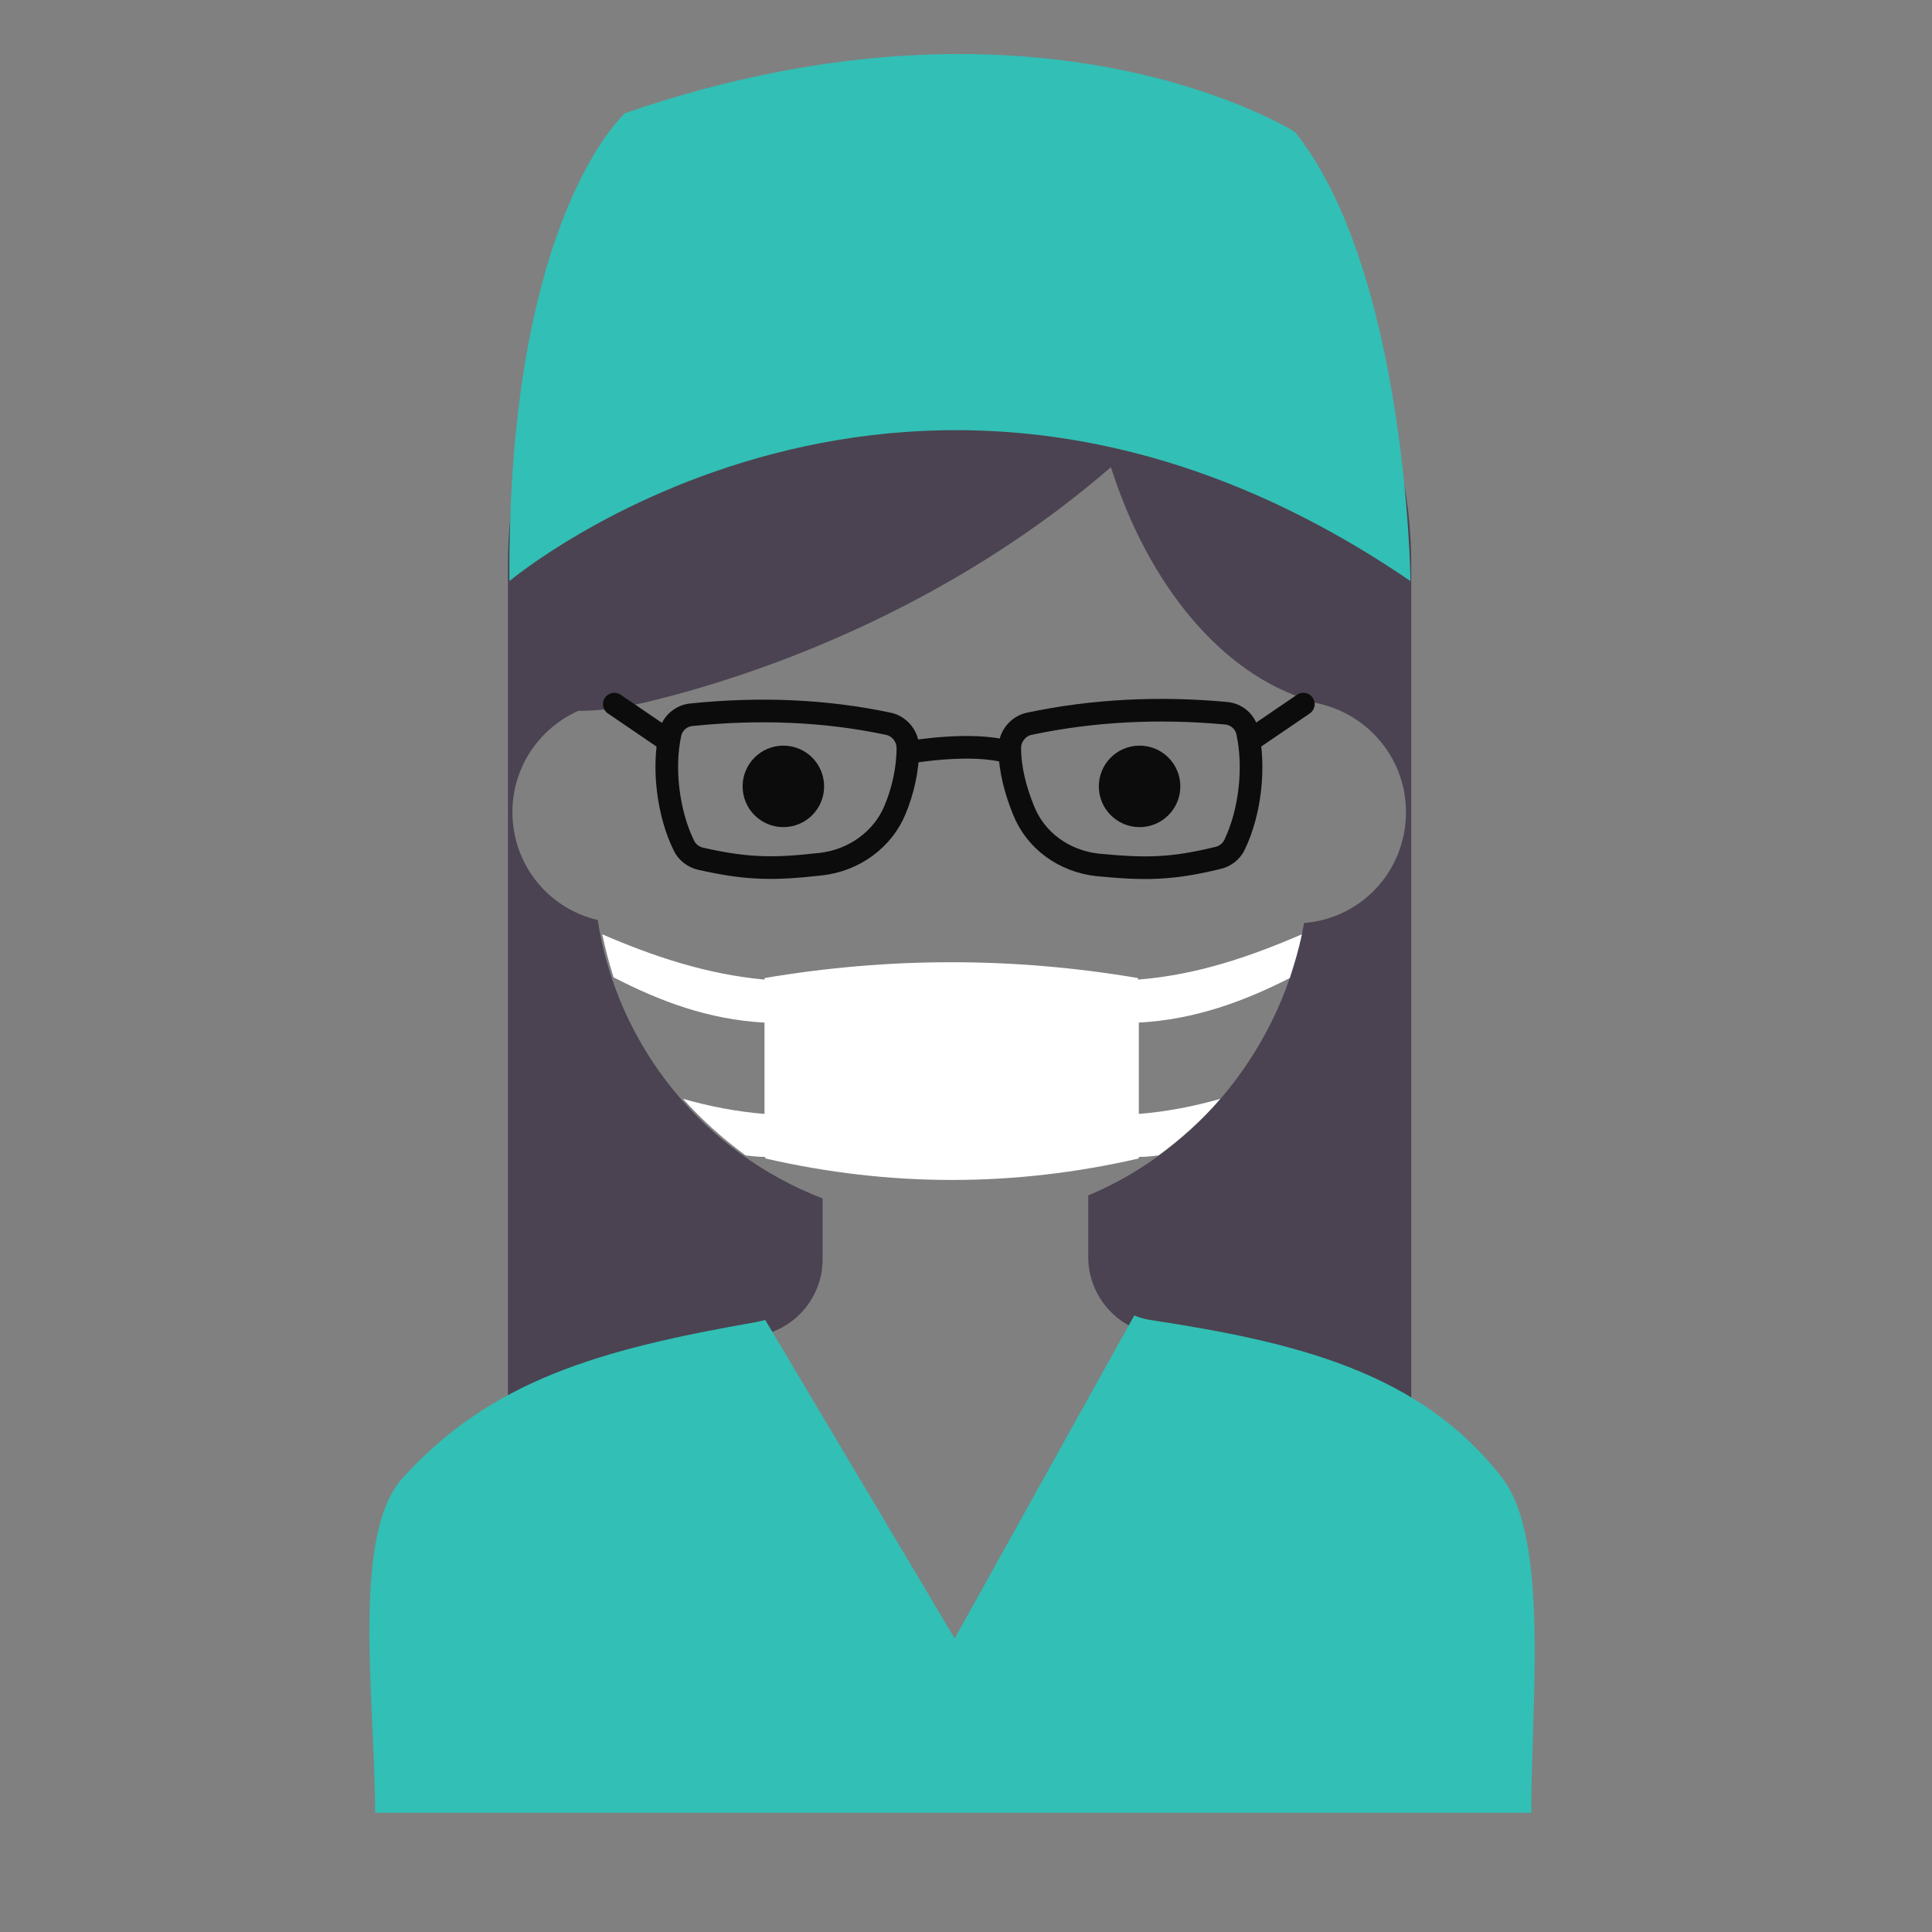 <?xml version="1.0" encoding="utf-8"?>
<!-- Generator: Adobe Illustrator 22.1.0, SVG Export Plug-In . SVG Version: 6.00 Build 0)  -->
<svg version="1.1" id="Layer_1" xmlns="http://www.w3.org/2000/svg" xmlns:xlink="http://www.w3.org/1999/xlink" x="0px" y="0px"
	 viewBox="0 0 256 256" style="enable-background:new 0 0 256 256;" xml:space="preserve">
<rect x="0" y="0" width="256" height="256" fill="#808080" stroke="none"/>
<g style="opacity:0;">
	<path style="fill:#FFD473;" d="M203.4,239.5H52c0-14.3-5-35.3,1.9-42.6c4.1-4.5,8.7-7.8,13.7-10.5c9.1-4.8,19.8-7.2,33.1-9.4
		c0.5-0.1,0.9-0.2,1.3-0.3c4.3-1.3,7.3-5.2,7.3-9.8v-8.1c-15.6-6-27.2-20-29.8-36.9c-6.5-1.5-11.3-7.3-11.3-14.3
		c0-6,3.6-11.1,8.7-13.4c2.8,0,5.7-0.3,8.8-1.1c19.7-4.7,42.9-14.8,61.8-31.2c5,15.7,14.7,27.3,26.3,30.9V93
		c7.2,0.9,12.8,7.1,12.8,14.6c0,7.7-6,14.1-13.5,14.7c-2.9,16.2-13.8,29.9-28.6,36.1v8.2c0,4.3,2.7,8.1,6.6,9.6
		c0.7,0.3,1.4,0.4,2.1,0.5c12.7,1.9,24.5,4.2,34.1,9.6c4.8,2.7,9,6.1,12.6,10.7C205.9,204.8,203.4,225.5,203.4,239.5z"/>
</g>
<g>
	<g>
		<g>
			<path style="fill:#4B4351;" d="M187,74.8v111.5c-9.6-5.4-21.4-7.7-34.1-9.6c-0.7-0.1-1.4-0.3-2.1-0.5c-3.9-1.5-6.6-5.3-6.6-9.6
				v-8.2c14.8-6.2,25.7-19.9,28.6-36.1c7.6-0.6,13.5-6.9,13.5-14.7c0-7.5-5.6-13.6-12.8-14.6v-0.2c-11.6-3.5-21.3-15.2-26.3-30.9
				c-18.9,16.4-42.1,26.5-61.8,31.2c-3.1,0.7-6,1.1-8.8,1.1c-5.1,2.3-8.7,7.4-8.7,13.4c0,7,4.8,12.8,11.3,14.3
				c2.6,16.9,14.2,30.9,29.8,36.9v8.1c0,4.5-3,8.5-7.3,9.8c-0.4,0.1-0.9,0.3-1.3,0.3c-13.3,2.2-24.1,4.6-33.1,9.4V74.8
				c0-33,26.8-59.8,59.8-59.8c16.5,0,31.4,6.7,42.3,17.5c0.4,0.4,0.7,0.7,1.1,1.1C180.8,44.3,187,58.8,187,74.8z"/>
		</g>
		<g>
			<circle style="fill:#0C0C0C;" cx="103.8" cy="104.2" r="5.4"/>
		</g>
		<g>
			<circle style="fill:#0C0C0C;" cx="151" cy="104.2" r="5.4"/>
		</g>
		<g style="opacity:0.1;">
			<path style="fill:#0C0C0C;" d="M127.3,135.6c-9.2,0-14.8-2.8-15.1-3c-0.8-0.4-1-1.3-0.7-2.1c0.4-0.8,1.3-1,2.1-0.7
				c0.2,0.1,11.8,5.9,29.5-0.1c0.8-0.3,1.7,0.2,2,1c0.3,0.8-0.2,1.7-1,2C137.7,134.9,132,135.6,127.3,135.6z"/>
		</g>
	</g>
	<g>
		<g>
			<path style="fill:none;stroke:#0C0C0C;stroke-width:3;stroke-linecap:round;stroke-linejoin:round;stroke-miterlimit:10;" d="
				M108.8,114.5c-6.2,0.7-9.7,0.7-15.9-0.7c-1-0.2-1.9-0.9-2.3-1.8c-2.1-4.3-2.8-10.3-1.8-14.8c0.3-1.4,1.5-2.4,2.9-2.5
				c8.8-0.9,17.5-0.6,26,1.2c1.5,0.3,2.6,1.7,2.6,3.2c0,2.9-0.7,5.8-1.7,8.2C117,111.2,113.2,114,108.8,114.5z"/>
			<path style="fill:none;stroke:#0C0C0C;stroke-width:3;stroke-linecap:round;stroke-linejoin:round;stroke-miterlimit:10;" d="
				M145.4,114.6c6.3,0.6,9.7,0.6,15.9-0.9c1-0.2,1.9-0.9,2.3-1.8c2.1-4.4,2.7-10.3,1.7-14.9c-0.3-1.4-1.5-2.4-2.9-2.5
				c-8.8-0.8-17.5-0.4-26,1.4c-1.5,0.3-2.6,1.7-2.6,3.2c0,2.9,0.8,5.7,1.8,8.2C137.2,111.4,141,114.1,145.4,114.6z"/>
			
				<line style="fill:none;stroke:#0C0C0C;stroke-width:3;stroke-linecap:round;stroke-linejoin:round;stroke-miterlimit:10;" x1="172.7" y1="93.3" x2="165.8" y2="98"/>
			
				<line style="fill:none;stroke:#0C0C0C;stroke-width:3;stroke-linecap:round;stroke-linejoin:round;stroke-miterlimit:10;" x1="81.4" y1="93.3" x2="88.3" y2="98"/>
			<path style="fill:none;stroke:#0C0C0C;stroke-width:3;stroke-linecap:round;stroke-linejoin:round;stroke-miterlimit:10;" d="
				M121,99.6c0,0,7.7-1.3,12.4,0"/>
		</g>
		<path style="fill:#32BFB5;" d="M202.9,240.2H49.7c0-14.8-3.2-36.7,3.6-44.3c11.7-13,26.2-17.1,46.8-20.7c0.5-0.1,0.9-0.2,1.3-0.3
			l25.1,42.2l23.8-42.8c0.7,0.3,1.4,0.5,2.1,0.6c19,2.9,35.8,6.8,46.7,21C205.3,204.1,202.9,225.7,202.9,240.2z"/>
		<path style="fill:#32BFB5;" d="M67.5,77c0,0,53.5-45,119.4,0c0,0-0.5-41-15.3-59.5c0,0-33.7-21.5-88.8-2.5
			C82.9,15,67.2,28.5,67.5,77z"/>
		<path style="fill:#FFFFFF;" d="M150.9,135.5v12.1c3.7-0.3,7.3-1,10.8-2c-2.4,2.8-5.2,5.3-8.2,7.5c-0.8,0.1-1.7,0.2-2.6,0.2v0.2
			c-16.5,3.8-33,3.8-49.5,0v-0.2c-0.9,0-1.7-0.1-2.6-0.2c-3-2.2-5.8-4.7-8.3-7.5c3.5,1,7.1,1.7,10.8,2v-12.1c-7.4-0.4-13.8-2.8-20-6
			c-0.6-1.9-1.1-3.8-1.5-5.7c6.7,2.9,13.8,5.3,21.5,6v-0.2c16.5-2.8,33-2.8,49.5,0v0.2c7.8-0.6,15-3.1,21.7-6c-0.4,2-1,3.9-1.6,5.8
			C164.8,132.7,158.3,135.1,150.9,135.5z"/>
	</g>
</g>
</svg>
